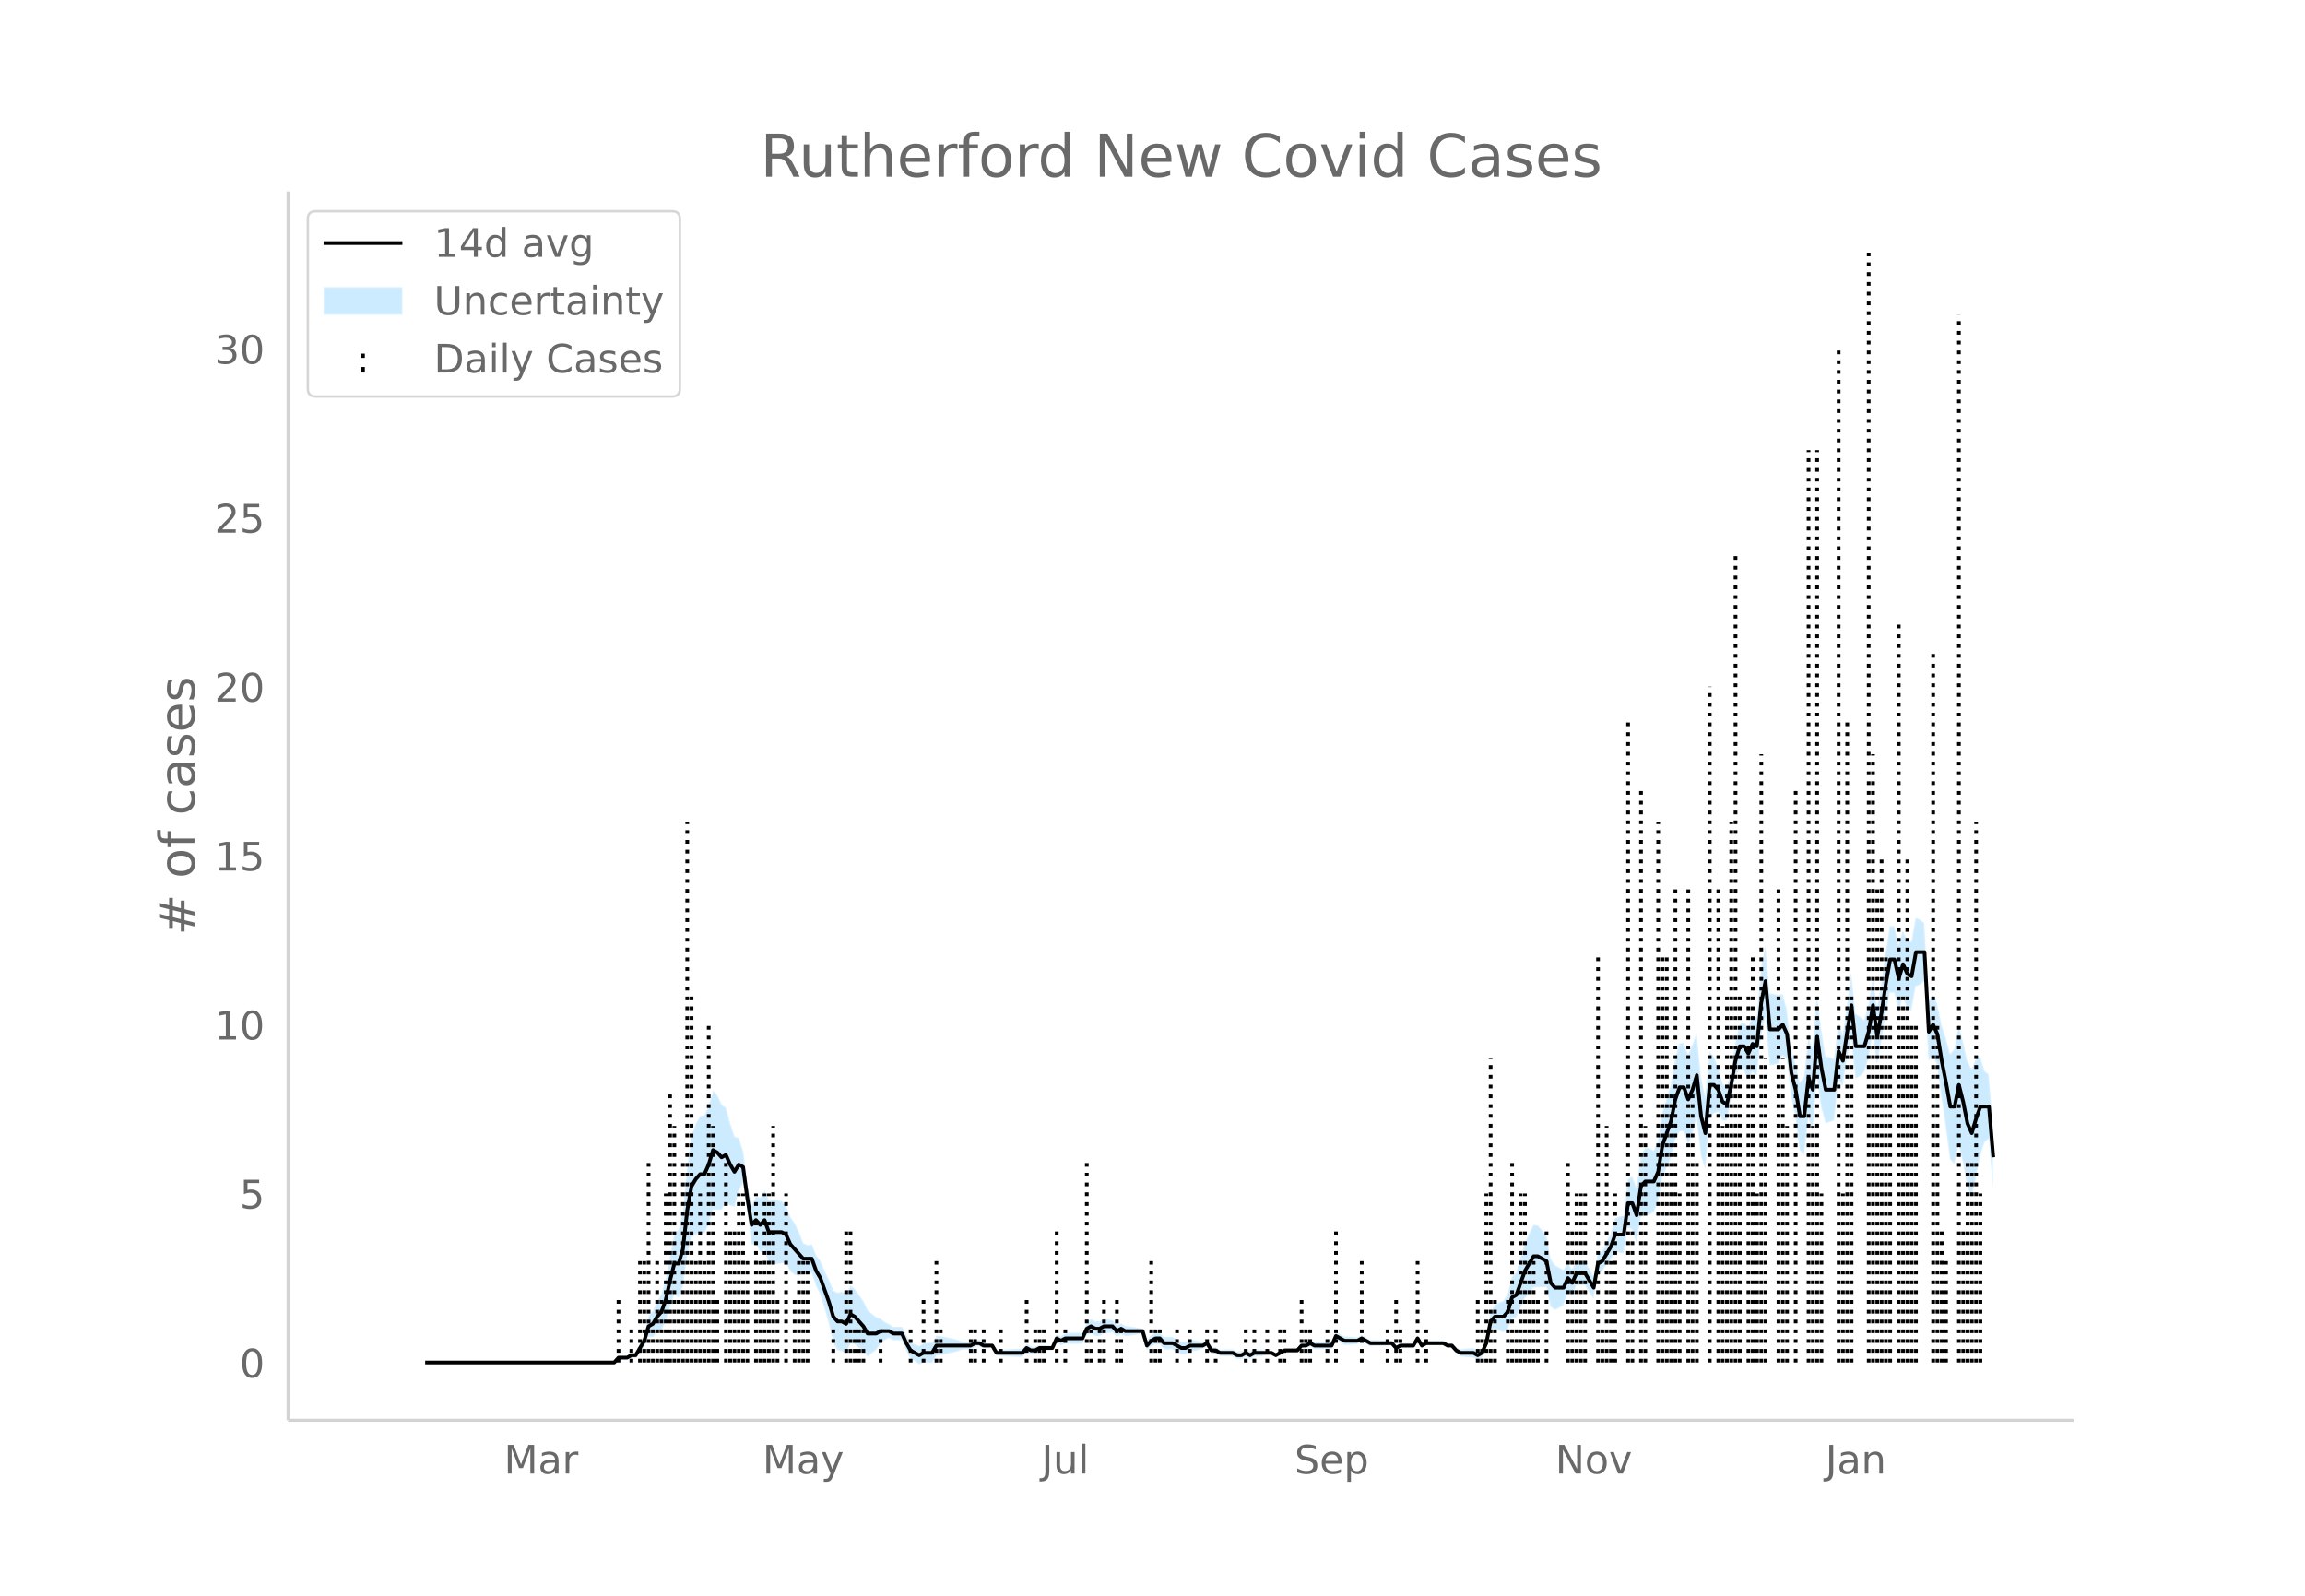 <svg height="864" viewBox="0 0 936 648" width="1248" xmlns="http://www.w3.org/2000/svg" xmlns:xlink="http://www.w3.org/1999/xlink"><defs><style>*{stroke-linecap:butt;stroke-linejoin:round}</style></defs><g id="figure_1"><path d="M0 648h936V0H0z" fill="#fff" id="patch_1"/><g id="axes_1"><path d="M117 576.72h725.4V77.76H117z" fill="none" id="patch_2"/><g id="PolyCollection_1"><defs><path d="M174.397-94.741h75.017l1.745-1.437 1.744.188 1.745.123 1.745-.754 1.744.146 1.745-2.367 1.744-2.072 1.745-4.266 1.745.11 1.744-1.83 1.745-1.01 1.744-3.685 1.745-6.017 1.745-4.815 1.744 1.292 1.745-4.526 1.744-12.925 1.745-6.882 1.744-1.123 1.745-.894 1.745.237 1.744-3.664 1.745-5.928 1.744.087 1.745.068 1.745-3.25 1.744 1.499 1.745.528 1.744-6.483 1.745-3.365 1.745 11.825 1.744 13.37 1.745-.381 1.744 3.42 1.745-1.068 1.744 5.918 1.745.179 1.745-.18 1.744-.403 1.745.069 1.744 3.3 1.745 1.364 1.745.353 1.744-.578 1.745-.814 1.744.275 1.745 5.353 1.745 3.612 1.744 5.607 1.745 6.275 1.744 7.477 1.745 3.057 1.744.419 1.745 1.02 1.745-4.311 1.744.491 1.745 1.45 1.744 1.425 1.745 2.165 1.745-1.456 1.744-1.332 1.745-2.59 1.744-1.347 1.745-.876 1.745.907 1.744.024 1.745-.024 1.744 4.295 1.745 3.126 1.744 1.132 1.745 1.248 1.745-.865 1.744.204 1.745.113 1.744-3.046 1.745-.234 1.745-.303 1.744-.391 1.745-.355 1.744-.463 1.745-.663 1.745-.08 1.744.02 1.745-.98 1.744-.207 1.745.788 1.745-.281 1.744-.543 1.745 3.483 1.744.282 1.745.192 1.744.137 1.745.097 1.745.063 1.744.033 1.745-2 1.744.935 1.745-.17 1.745-1.184 1.744-.09 1.745-.104 1.744-.12 1.745-3.246 1.745 1.204 1.744-.722 1.745.147 1.744.056 1.745-.028 1.744-.115 1.745-3.442 1.745-.64 1.744 1.003h1.745l1.744-1.004 1.745-.173 1.745-.354 1.744 1.884 1.745-1.16 1.744.833 1.745-.183 1.745-.233 1.744-.308 1.745-.463 1.744 7.017 1.745-1.72 1.744-.877 1.745.062 1.745 2.089 1.744.021 1.745-.08 1.744 1.093 1.745 1.012 1.745.022 1.744-1.13 1.745-.242 1.744-.37 1.745-.611 1.745-.99 1.744 3.069 1.745-.07 1.744.931 1.745.113 1.744.046 1.745-.015 1.745 1.11 1.744.125 1.745-.961 1.744.98 1.745-1.083 1.745-.143 1.744-.197 1.745-.623 1.744-.08 1.745.916 1.745-.98 1.744-.872 1.745.082 1.744.066h1.745l1.744-1.688 1.745.21 1.745-.768 1.744 1.052 1.745.037 1.744.005 1.745-.026 1.745-.06 1.744-3.652 1.745 1.035 1.744.956 1.745-.074 1.745-.132 1.744-.208 1.745-.938 1.744.932 1.745.98 1.744-.059 1.745-.067 1.745-.075 1.744-.086 1.745-.1 1.744 2.029 1.745-1.004 1.745.032 1.744.01 1.745-.01 1.744-2.829 1.745 2.797 1.745-1.045h6.978l1.745.989 1.744.003 1.745 2.106 1.744 1.308 1.745.235 1.744.18 1.745.139 1.745.932 1.744-.927 1.745-3.92 1.744-7.28 1.745-.664 1.745.903 1.744.678 1.745-1.247 1.744-4.647 1.745-.127 1.745-3.896 1.744-3.78 1.745-2.067 1.744-2.348 1.745-.214 1.744.087 1.745-.118 1.745 8.05 1.744 1.24 1.745-.873 1.744-1.084 1.745-5.074 1.745 1.496 1.744-4.433 1.745-.12 1.744-.006 1.745 2.867 1.745 2.652 1.744-10.159 1.745-1.11 1.744-2.517 1.745-1.952 1.744-3.668 1.745.697 1.745.31 1.744-10.63 1.745 1.122 1.744 5.255 1.745-10.407 1.745-1.009 1.744.024 1.745-1.106 1.744-4 1.745-10.067 1.745-4.061 1.744-3.986 1.745-7.092 1.744-3.62 1.745.135 1.744 5.045 1.745-3.996 1.745-6.767 1.744 15.468 1.745 5.56 1.744-20.786 1.745-2.01 1.745-.524 1.744 3.457 1.745-.034 1.744-8.284 1.745-8.758 1.745-4.274 1.744 1.203 1.745 3.446 1.744-3.105 1.745 1.57 1.744-15.973 1.745-7.77 1.745 19.616 1.744-.18 1.745-.555 1.744-3.357 1.745 1.555 1.745 15.015 1.744 8.253 1.745 13.734 1.744 2.147 1.745-15.36 1.745 5.449 1.744-21.483 1.745 11.782 1.744 6.462 1.745-.41 1.744-.684 1.745-16.45 1.745 2.528 1.744-11.63 1.745-8.178 1.744 16.778 1.745-1.022 1.745-1.527 1.744-5.726 1.745-10.254 1.744 12.742 1.745-9.333 1.745-11.146 1.744-8.636 1.745-.02 1.744 7.991 1.745-6.004 1.744 4.069 1.745 1.29 1.745-9.896 1.744-.69 1.745-1.388 1.744 32.344 1.745-2.278 1.745 3.79 1.744 13.15 1.745 12.151 1.744 13.092 1.745 2.022 1.745-8.03 1.744 7.324 1.745 9.72 1.744 4.46 1.745-7.893 1.745-8.546 1.744-5.875 1.745-1.426 1.744 19.725v-24.518h0l-1.744-21.44-1.745-1.426-1.744-5.875-1.745 1.255-1.745 3.869-1.744-3.382-1.745-7.922-1.744-6.398-1.745 9.612-1.745 2.022-1.744-6.51-1.745-5.49-1.744-8.415-1.745-4.05-1.745 3.603-1.744-32.344-1.745-1.388-1.744-.69-1.745 9.705-1.745-.67-1.744-3.771-1.745 5.757-1.744-7.69-1.745-.021-1.744 10.966-1.745 12.377-1.745 10.27-1.744-12.742-1.745 11.31-1.744 6.035-1.745-1.527-1.745-1.022-1.744-16.546-1.745 13.385-1.744 11.892-1.745-5.312-1.745 14.914-1.744-.684-1.745-.41-1.744-11.18-1.745-13.702-1.744 21.643-1.745-4.352-1.745 16.004-1.744 2.147-1.745-7.83-1.744-5.468-1.745-16.35-1.745-6.285-1.744.563-1.745-.555-1.744-.18-1.745-19.59-1.745 9.873-1.744 19.311-1.745-.39-1.744 4.737-1.745-2.435-1.744 1.203-1.745 7.488-1.745 10.845-1.744 7.397-1.745-1.994-1.744-6.344-1.745-4.445-1.745-2.01-1.744 18.42-1.745-8.162-1.744-17.857-1.745 4.995-1.745 3.845-1.744-4.756-1.745.135-1.744 6.18-1.745 10.551-1.744 5.816-1.745 5.74-1.745 11.496-1.744 3.84-1.745-1.106-1.744.024-1.745 2.912-1.745 13.116-1.744-4.546-1.745 1.121-1.744 14.855-1.745.31-1.745.697-1.744 6.132-1.745 3.93-1.744 3.362-1.745.851-1.744 9.444-1.745-3.23-1.745-3.013-1.744-.006-1.745-.12-1.744 3.408-1.745-2.425-1.745 2.767-1.744-1.084-1.745-.873-1.744-2.679-1.745-9.593-1.745-2.079-1.744-1.873-1.745-.213-1.744 3.533-1.745 3.814-1.744 6.02-1.745 5.905-1.745 1.834-1.744 7.114-1.745 2.674-1.744.678-1.745.903-1.745 3.256-1.744 10.363-1.745 3.92-1.744 1.034-1.745-1.028-1.745.139-1.744.18-1.745.235-1.744-.653-1.745-1.814-1.744.003-1.745-.972h-6.978l-1.745.916-1.745-3.084-1.744 3.052-1.745-.01-1.744.01-1.745.032-1.745.956-1.744-1.892-1.745-.1-1.744-.085-1.745-.076-1.745-.067-1.744-.059-1.745-.98-1.744-1.027-1.745 1.02-1.744-.206-1.745-.132-1.745-.075-1.744-1.004-1.745-.926-1.744 4.19-1.745-.06-1.745-.026-1.744.005-1.745.037-1.744-.909-1.745 1.193-1.745.21-1.744 2.233h-1.745l-1.744.065-1.745.083-1.744 1.088-1.745.98-1.745-1.045-1.744-.08-1.745-.622-1.744-.197-1.745-.143-1.745.877-1.744-.98-1.745 1-1.744.124-1.745-.85-1.745-.015-1.744.045-1.745.113-1.744-1.03-1.745-.069-1.744-2.81-1.745.969-1.745-.61-1.744-.371-1.745-.243-1.744.831-1.745.022-1.745-.948-1.744-.867-1.745-.08-1.744.021-1.745-1.832-1.745.063-1.744 1.082-1.745 2.2L464-108.33l-1.745-.463-1.744-.308-1.745-.233-1.745-.183-1.744-1.127-1.745.8-1.744-2.036-1.745-.354-1.745-.174-1.744.957h-1.745l-1.744-.957-1.745 1.32-1.745 4.399-1.744-.115-1.745-.028-1.744.056-1.745.147-1.744 1.239-1.745-.757-1.745 4.595-1.744-.12-1.745-.103-1.744-.09-1.745.776-1.745-.17-1.744-1.026-1.745 1.921-1.744.033-1.745.063-1.745.096-1.744.138-1.745.192-1.744.282-1.745-2.398-1.744-.543-1.745-.282-1.745-1.172-1.744-.206-1.745.98-1.744.02-1.745-.08-1.745-.663-1.744-.464-1.745-.354-1.744-.392-1.745-.302-1.745-.234-1.744 2.834-1.745.114-1.744.203-1.745 1.096-1.745-.713-1.744-.827-1.745-2.756-1.744-3.545-1.745-.024-1.744.024-1.745-1.054-1.745-.876-1.744-1.347-1.745-.63-1.744-1.332-1.745-1.456-1.745-3.715-1.744-2.496-1.745-2.47-1.744-1.47-1.745 3.53-1.745-.94-1.744.42-1.745-.864-1.744-4.285-1.745-3.526-1.744-4.194-1.745-2.269-1.745-4.448-1.744.275-1.745-.815-1.744-4.498-1.745-3.567-1.745-2.557-1.744-4.54-1.745-1.892-1.744-.403-1.745-.18-1.745.179-1.744-3.883-1.745 2.851-1.744-.499-1.745 3.54-1.744-8.193-1.745-13.659-1.745-5.326-1.744-.602-1.745-5.352-1.744-6.343-1.745-1.29-1.745-3.852-1.744-1.873-1.745 5.833-1.744 4.178-1.745.237-1.745 3.026-1.744 4.758-1.745 12.72-1.744 18.44-1.745 7.235-1.744 1.292-1.745 8.907-1.745 9.665-1.744 6.115-1.745 2.911-1.744 4.052-1.745 2.07-1.745 7.495-1.744 3.81-1.745 3.512-1.744.147-1.745 1.206-1.745.123-1.744.188-1.745 2.484h-75.017z" id="m1e01b11c62" stroke="#fff" stroke-opacity=".2"/></defs><g clip-path="url(#pfba2fdce41)"><use xlink:href="#m1e01b11c62" y="648" fill="#089fff" fill-opacity=".2" stroke="#fff" stroke-opacity=".2"/></g></g><g id="LineCollection_1" fill="none" stroke="#000" stroke-dasharray="1.5,2.475" stroke-width="1.5"><path clip-path="url(#pfba2fdce41)" d="M149.973 553.259h0M151.717 553.259h0M153.462 553.259h0M155.206 553.259h0M156.951 553.259h0M158.696 553.259h0M160.44 553.259h0M162.185 553.259h0M163.93 553.259h0M165.674 553.259h0M167.419 553.259h0M169.163 553.259h0M170.908 553.259h0M172.652 553.259h0M174.397 553.259h0M176.142 553.259h0M177.886 553.259h0M179.63 553.259h0M181.375 553.259h0M183.12 553.259h0M184.865 553.259h0M186.61 553.259h0M188.354 553.259h0M190.098 553.259h0M191.843 553.259h0M193.587 553.259h0M195.332 553.259h0M197.077 553.259h0M198.821 553.259h0M200.566 553.259h0M202.31 553.259h0M204.055 553.259h0M205.8 553.259h0M207.544 553.259h0M209.289 553.259h0M211.033 553.259h0M212.778 553.259h0M214.523 553.259h0M216.267 553.259h0M218.012 553.259h0M219.756 553.259h0M221.5 553.259h0M223.245 553.259h0M224.99 553.259h0M226.735 553.259h0M228.48 553.259h0M230.224 553.259h0M231.968 553.259h0M233.713 553.259h0M235.458 553.259h0M237.202 553.259h0M238.947 553.259h0M240.691 553.259h0M242.436 553.259h0M244.18 553.259h0M245.925 553.259h0M247.67 553.259h0M249.414 553.259h0M251.159 553.259v-27.444M252.903 553.259h0M254.648 553.259h0M256.393 553.259v-13.722M258.137 553.259h0M259.882 553.259v-41.166M261.626 553.259v-41.166M263.371 553.259v-82.33M265.116 553.259v-13.722M266.86 553.259v-41.166M268.605 553.259v-27.444M270.35 553.259v-68.61M272.094 553.259V443.485M273.839 553.259v-96.053M275.583 553.259v-27.444M277.328 553.259v-82.33M279.072 553.259V333.71M280.817 553.259v-150.94M282.561 553.259v-41.166M284.306 553.259v-68.61M286.05 553.259v-41.166M287.795 553.259V416.04M289.54 553.259v-96.053M291.284 553.259v-27.444M293.029 553.259h0M294.774 553.259v-82.33M296.518 553.259v-54.887M298.263 553.259v-54.887M300.007 553.259v-68.61M301.752 553.259v-68.61M303.497 553.259v-41.166M305.241 553.259h0M306.986 553.259v-68.61M308.73 553.259v-41.166M310.475 553.259v-68.61M312.22 553.259v-68.61M313.964 553.259v-96.053M315.709 553.259v-27.444M317.453 553.259h0M319.198 553.259v-68.61M320.942 553.259h0M322.687 553.259v-27.444M324.432 553.259v-41.166M326.176 553.259v-41.166M327.92 553.259v-41.166M329.665 553.259h0M331.41 553.259h0M333.155 553.259h0M334.9 553.259h0M336.644 553.259h0M338.388 553.259v-13.722M340.133 553.259h0M341.877 553.259h0M343.622 553.259v-54.887M345.367 553.259v-54.887M347.111 553.259v-13.722M348.856 553.259v-13.722M350.6 553.259v-13.722M352.345 553.259h0M354.09 553.259h0M355.834 553.259h0M357.579 553.259v-13.722M359.323 553.259h0M361.068 553.259h0M362.813 553.259h0M364.557 553.259h0M366.302 553.259h0M368.046 553.259h0M369.79 553.259v-13.722M371.535 553.259h0M373.28 553.259h0M375.025 553.259v-27.444M376.77 553.259h0M378.514 553.259h0M380.258 553.259v-41.166M382.003 553.259v-13.722M383.748 553.259h0M385.492 553.259h0M387.237 553.259h0M388.981 553.259h0M390.726 553.259h0M392.47 553.259h0M394.215 553.259v-13.722M395.96 553.259v-13.722M397.704 553.259h0M399.449 553.259v-13.722M401.194 553.259h0M402.938 553.259h0M404.683 553.259h0M406.427 553.259v-13.722M408.172 553.259h0M409.916 553.259h0M411.661 553.259h0M413.406 553.259h0M415.15 553.259h0M416.895 553.259v-27.444M418.64 553.259h0M420.384 553.259v-13.722M422.129 553.259v-13.722M423.873 553.259v-13.722M425.618 553.259h0M427.362 553.259h0M429.107 553.259v-54.887M430.852 553.259h0M432.596 553.259v-13.722M434.34 553.259h0M436.085 553.259h0M437.83 553.259h0M439.574 553.259h0M441.319 553.259v-82.33M443.064 553.259v-13.722M444.808 553.259h0M446.553 553.259v-13.722M448.297 553.259v-27.444M450.042 553.259h0M451.787 553.259h0M453.531 553.259v-27.444M455.276 553.259v-13.722M457.02 553.259h0M458.765 553.259h0M460.51 553.259h0M462.254 553.259h0M463.999 553.259h0M465.743 553.259h0M467.488 553.259v-41.166M469.232 553.259v-13.722M470.977 553.259v-13.722M472.722 553.259h0M474.466 553.259h0M476.21 553.259h0M477.955 553.259v-13.722M479.7 553.259h0M481.445 553.259h0M483.19 553.259v-13.722M484.934 553.259h0M486.678 553.259h0M488.423 553.259h0M490.168 553.259v-13.722M491.912 553.259h0M493.657 553.259v-13.722M495.401 553.259h0M497.146 553.259h0M498.89 553.259h0M500.635 553.259h0M502.38 553.259h0M504.124 553.259h0M505.869 553.259v-13.722M507.613 553.259h0M509.358 553.259v-13.722M511.103 553.259h0M512.847 553.259h0M514.592 553.259v-13.722M516.336 553.259h0M518.081 553.259h0M519.826 553.259v-13.722M521.57 553.259v-13.722M523.315 553.259h0M525.06 553.259h0M526.804 553.259h0M528.548 553.259v-27.444M530.293 553.259v-13.722M532.038 553.259v-13.722M533.782 553.259h0M535.527 553.259h0M537.271 553.259h0M539.016 553.259v-13.722M540.76 553.259h0M542.505 553.259v-54.887M544.25 553.259h0M545.994 553.259h0M547.739 553.259h0M549.484 553.259h0M551.228 553.259h0M552.973 553.259v-41.166M554.717 553.259h0M556.462 553.259h0M558.206 553.259h0M559.951 553.259h0M561.696 553.259h0M563.44 553.259v-13.722M565.185 553.259h0M566.93 553.259v-27.444M568.674 553.259v-13.722M570.419 553.259h0M572.163 553.259h0M573.908 553.259h0M575.652 553.259v-41.166M577.397 553.259h0M579.142 553.259v-13.722M580.886 553.259h0M582.63 553.259h0M584.375 553.259h0M586.12 553.259h0M587.865 553.259h0M589.61 553.259h0M591.354 553.259h0M593.098 553.259h0M594.843 553.259h0M596.587 553.259h0M598.332 553.259h0M600.077 553.259v-27.444M601.821 553.259v-13.722M603.566 553.259v-68.61M605.31 553.259V429.763M607.055 553.259v-27.444M608.8 553.259h0M610.544 553.259h0M612.289 553.259v-27.444M614.033 553.259v-82.33M615.778 553.259v-13.722M617.523 553.259v-68.61M619.267 553.259v-68.61M621.012 553.259v-41.166M622.756 553.259v-41.166M624.5 553.259v-27.444M626.245 553.259h0M627.99 553.259v-54.887M629.735 553.259h0M631.48 553.259h0M633.224 553.259h0M634.968 553.259h0M636.713 553.259v-82.33M638.458 553.259v-54.887M640.202 553.259v-68.61M641.947 553.259v-68.61M643.691 553.259v-68.61M645.436 553.259h0M647.18 553.259h0M648.925 553.259V388.597M650.67 553.259v-13.722M652.414 553.259v-96.053M654.159 553.259v-41.166M655.903 553.259v-68.61M657.648 553.259h0M659.393 553.259h0M661.137 553.259V292.545M662.882 553.259v-54.887M664.626 553.259h0M666.371 553.259v-233.27M668.116 553.259v-96.053M669.86 553.259h0M671.605 553.259h0M673.35 553.259V333.71M675.094 553.259V388.597M676.839 553.259V388.597M678.583 553.259V443.485M680.328 553.259V361.154M682.072 553.259v-68.61M683.817 553.259h0M685.561 553.259V361.154M687.306 553.259V443.485M689.05 553.259v-82.33M690.795 553.259h0M692.54 553.259h0M694.284 553.259V278.823M696.029 553.259h0M697.774 553.259V361.154M699.518 553.259v-96.053M701.263 553.259v-150.94M703.007 553.259V333.71M704.752 553.259V223.936M706.497 553.259v-150.94M708.241 553.259h0M709.986 553.259v-150.94M711.73 553.259V388.597M713.475 553.259v-68.61M715.22 553.259V306.267M716.964 553.259V429.763M718.709 553.259h0M720.453 553.259h0M722.198 553.259V361.154M723.942 553.259V429.763M725.687 553.259v-96.053M727.432 553.259h0M729.176 553.259v-233.27M730.92 553.259h0M732.665 553.259h0M734.41 553.259V182.77M736.155 553.259v-96.053M737.9 553.259V182.77M739.644 553.259v-68.61M741.388 553.259h0M743.133 553.259h0M744.877 553.259h0M746.622 553.259V141.605M748.367 553.259v-68.61M750.111 553.259V292.545M751.856 553.259v-150.94M753.6 553.259h0M755.345 553.259h0M757.09 553.259h0M758.834 553.259V100.44M760.579 553.259V306.267M762.323 553.259V361.154M764.068 553.259V347.432M765.813 553.259V388.597M767.557 553.259V416.04M769.302 553.259h0M771.046 553.259v-301.88M772.79 553.259v-150.94M774.535 553.259V347.432M776.28 553.259V416.04M778.025 553.259V416.04M779.77 553.259h0M781.514 553.259h0M783.258 553.259h0M785.003 553.259V265.1M786.748 553.259V416.04M788.492 553.259v-54.887M790.237 553.259v-41.166M791.981 553.259h0M793.726 553.259h0M795.47 553.259V127.884M797.215 553.259v-54.887M798.96 553.259v-82.33M800.704 553.259v-82.33M802.449 553.259V333.71M804.194 553.259v-68.61M805.938 553.259h0M807.683 553.259h0M809.427 553.259h0"/></g><path clip-path="url(#pfba2fdce41)" d="M172.652 553.259h76.762l1.745-1.96h3.49l1.744-.98h1.744l3.49-5.881 1.744-5.881 1.745-.98 1.744-2.94 1.745-1.96 1.744-4.902 1.745-7.84 1.745-6.861h1.744l1.745-5.881 1.744-15.682 1.745-9.801 1.744-2.94 1.745-1.961h1.745l1.744-3.92 1.745-5.881 1.744.98 1.745 1.96 1.745-.98 1.744 3.92 1.745 2.94 1.744-2.94 1.745.98 1.745 12.742 1.744 10.782 1.745-1.96 1.744 1.96 1.745-1.96 1.744 4.9h5.234l1.745.98 1.744 3.92 5.234 5.881h3.49l1.744 4.901 1.745 2.94 3.489 9.802 1.744 5.88 1.745 1.96h1.744l1.745.98 1.745-3.92 1.744.98 3.49 3.92 1.744 2.941h3.49l1.744-.98h3.489l1.745.98h3.489l1.744 3.92 1.745 2.941 3.49 1.96 1.744-.98h3.489l1.744-2.94h13.957l1.745-.98h1.744l1.745.98h3.49l1.744 2.94h10.467l1.745-1.96 1.744.98h1.745l1.745-.98h5.233l1.745-3.92 1.745.98 1.744-.98h6.978l1.745-3.921 1.745-.98 1.744.98h1.745l1.744-.98h3.49l1.744 1.96 1.745-.98 1.744.98H464l1.744 5.88 1.745-1.96 1.744-.98h1.745l1.745 1.96h3.489l3.489 1.961h1.745l1.744-.98h5.234l1.745-.98 1.744 2.94h1.745l1.744.98h5.234l1.745.98h1.744l1.745-.98 1.744.98 1.745-.98h6.978l1.745.98 3.49-1.96h5.233l1.744-1.96h1.745l1.745-.98 1.744.98h6.979l1.744-3.92 3.49 1.96h5.233l1.745-.98 3.489 1.96h8.723l1.744 1.96 1.745-.98h5.234l1.744-2.94 1.745 2.94 1.745-.98h6.978l1.745.98h1.744l1.745 1.96 1.744.98h5.234l1.745.98 1.744-.98 1.745-3.92 1.744-8.821 1.745-1.96h3.49l1.744-1.96 1.744-5.882 1.745-.98 3.49-9.801 3.488-5.88h1.745l3.489 1.96 1.745 8.82 1.744 1.96h3.49l1.744-3.92 1.745 1.96 1.744-3.92h3.49l3.489 5.88 1.744-9.8 1.745-.98 3.489-5.881 1.744-4.901h3.49l1.744-12.742h1.745l1.744 4.901 1.745-11.761 1.745-1.96h3.489l1.744-3.921 1.745-10.782 3.49-9.8 1.744-8.822 1.744-4.9h1.745l1.744 4.9 1.745-3.92 1.745-5.881 1.744 16.662 1.745 6.86 1.744-19.602h1.745l1.745 1.96 1.744 4.901 1.745.98 1.744-7.84 1.745-9.802 1.745-5.88h1.744l1.745 2.94 1.744-3.921 1.745.98 1.744-17.642 1.745-8.821L718.71 418h3.489l1.744-1.96 1.745 3.92 1.745 15.683 1.744 6.86 1.745 10.782h1.744l1.745-15.682 1.745 4.9 1.744-21.562 1.745 12.741 1.744 8.821h3.49l1.744-15.682 1.745 3.92 1.744-11.76 1.745-10.782 1.744 16.662h3.49l1.744-5.88 1.745-10.782 1.744 12.742 1.745-9.802 1.745-11.761 1.744-9.801h1.745l1.744 7.84 1.745-5.88 1.744 3.92 1.745.98 1.745-9.8h3.489l1.744 32.343 1.745-2.94 1.745 3.92 1.744 10.782 1.745 8.821 1.744 9.801h1.745l1.745-8.82 1.744 6.86 1.745 8.821 1.744 3.92 1.745-5.88 1.745-4.9h3.489l1.744 20.582h0" fill="none" stroke="#000" stroke-linecap="round" stroke-width="1.5" id="line2d_1"/><path d="M117 576.72V77.76" fill="none" stroke="#d3d3d3" stroke-linecap="square" stroke-width="1.25" id="patch_3"/><path d="M117 576.72h725.4" fill="none" stroke="#d3d3d3" stroke-linecap="square" stroke-width="1.25" id="patch_4"/><g id="matplotlib.axis_1"><g id="xtick_1"><g transform="matrix(.16 0 0 -.16 204.663 598.378)" fill="#696969" id="text_1"><defs><path d="M9.813 72.906h14.703l18.593-49.61 18.703 49.61h14.704V0H66.89v64.016l-18.797-50h-9.907l-18.796 50V0H9.813z" id="DejaVuSans-77"/><path d="M34.281 27.484q-10.89 0-15.093-2.484-4.204-2.484-4.204-8.5 0-4.781 3.157-7.594 3.156-2.797 8.562-2.797 7.485 0 12 5.297 4.516 5.297 4.516 14.078v2zm17.922 3.72V0H43.22v8.297Q40.14 3.328 35.547.953q-4.594-2.375-11.234-2.375-8.391 0-13.36 4.719Q6 8.016 6 15.922q0 9.219 6.172 13.906 6.187 4.688 18.437 4.688h12.61v.89q0 6.203-4.078 9.594-4.078 3.39-11.453 3.39-4.688 0-9.141-1.124-4.438-1.125-8.531-3.375v8.312q4.921 1.906 9.562 2.844 4.64.953 9.031.953 11.875 0 17.735-6.156 5.86-6.14 5.86-18.64z" id="DejaVuSans-97"/><path d="M41.11 46.297q-1.516.875-3.297 1.281Q36.03 48 33.89 48q-7.625 0-11.703-4.953-4.079-4.953-4.079-14.234V0H9.08v54.688h9.03v-8.5q2.844 4.984 7.375 7.39Q30.031 56 36.531 56q.922 0 2.047-.125 1.125-.11 2.484-.36z" id="DejaVuSans-114"/></defs><use xlink:href="#DejaVuSans-77"/><use x="86.279" xlink:href="#DejaVuSans-97"/><use x="147.559" xlink:href="#DejaVuSans-114"/></g></g><g id="xtick_2"><g transform="matrix(.16 0 0 -.16 309.636 598.378)" fill="#696969" id="text_2"><defs><path d="M32.172-5.078q-3.797-9.766-7.422-12.735-3.61-2.984-9.656-2.984H7.906v7.516h5.282q3.703 0 5.75 1.765Q21-9.766 23.483-3.219l1.61 4.094-22.11 53.813H12.5l17.094-42.766 17.093 42.766h9.516z" id="DejaVuSans-121"/></defs><use xlink:href="#DejaVuSans-77"/><use x="86.279" xlink:href="#DejaVuSans-97"/><use x="147.559" xlink:href="#DejaVuSans-121"/></g></g><g id="xtick_3"><g transform="matrix(.16 0 0 -.16 422.944 598.378)" fill="#696969" id="text_3"><defs><path d="M9.813 72.906h9.859V5.078q0-13.187-5-19.14-5-5.954-16.094-5.954h-3.75v8.297h3.078q6.531 0 9.219 3.672Q9.813-4.39 9.813 5.078z" id="DejaVuSans-74"/><path d="M8.5 21.578v33.11h8.984V21.922q0-7.766 3.016-11.656 3.031-3.875 9.094-3.875 7.265 0 11.484 4.64 4.234 4.64 4.234 12.656v31h8.985V0h-8.984v8.406Q42.047 3.422 37.718 1q-4.313-2.422-10.032-2.422-9.421 0-14.312 5.86Q8.5 10.296 8.5 21.578zM31.11 56z" id="DejaVuSans-117"/><path d="M9.422 75.984h8.984V0H9.422z" id="DejaVuSans-108"/></defs><use xlink:href="#DejaVuSans-74"/><use x="29.492" xlink:href="#DejaVuSans-117"/><use x="92.871" xlink:href="#DejaVuSans-108"/></g></g><g id="xtick_4"><g transform="matrix(.16 0 0 -.16 525.68 598.378)" fill="#696969" id="text_4"><defs><path d="M53.516 70.516V60.89q-5.61 2.687-10.594 4-4.984 1.328-9.625 1.328-8.047 0-12.422-3.125t-4.375-8.89q0-4.845 2.906-7.313 2.907-2.453 11.016-3.97l5.953-1.218q11.031-2.11 16.281-7.406 5.25-5.297 5.25-14.172 0-10.61-7.11-16.078-7.093-5.469-20.812-5.469-5.172 0-11.015 1.172Q13.14.922 6.89 3.219v10.156q6-3.36 11.765-5.078 5.766-1.703 11.328-1.703 8.438 0 13.032 3.312 4.593 3.328 4.593 9.485 0 5.359-3.297 8.39-3.296 3.032-10.812 4.547L27.484 33.5q-11.03 2.188-15.968 6.875-4.922 4.688-4.922 13.047 0 9.672 6.812 15.234 6.813 5.563 18.766 5.563 5.14 0 10.453-.938 5.328-.922 10.89-2.765z" id="DejaVuSans-83"/><path d="M56.203 29.594v-4.39H14.891q.593-9.282 5.593-14.142 5-4.859 13.938-4.859 5.172 0 10.031 1.266 4.86 1.265 9.656 3.812v-8.5Q49.266.734 44.187-.344 39.11-1.422 33.892-1.422q-13.094 0-20.735 7.61-7.64 7.625-7.64 20.625 0 13.421 7.25 21.296Q20.016 56 32.328 56q11.031 0 17.453-7.11 6.422-7.093 6.422-19.296zm-8.984 2.64q-.094 7.36-4.125 11.75-4.032 4.407-10.672 4.407-7.516 0-12.031-4.25-4.516-4.25-5.203-11.97z" id="DejaVuSans-101"/><path d="M18.11 8.203v-29H9.077v75.484h9.031v-8.296q2.844 4.875 7.157 7.234Q29.594 56 35.594 56q9.968 0 16.187-7.906 6.235-7.907 6.235-20.797T51.78 6.484q-6.218-7.906-16.187-7.906-6 0-10.328 2.375-4.313 2.375-7.157 7.25zm30.578 19.094q0 9.906-4.079 15.547-4.078 5.64-11.203 5.64-7.14 0-11.218-5.64-4.079-5.64-4.079-15.547 0-9.906 4.078-15.547 4.079-5.64 11.22-5.64 7.124 0 11.202 5.64t4.078 15.547z" id="DejaVuSans-112"/></defs><use xlink:href="#DejaVuSans-83"/><use x="63.477" xlink:href="#DejaVuSans-101"/><use x="125" xlink:href="#DejaVuSans-112"/></g></g><g id="xtick_5"><g transform="matrix(.16 0 0 -.16 631.566 598.378)" fill="#696969" id="text_5"><defs><path d="M9.813 72.906h13.28l32.329-60.984v60.984h9.562V0h-13.28L19.39 60.984V0H9.813z" id="DejaVuSans-78"/><path d="M30.61 48.39q-7.22 0-11.422-5.64-4.204-5.64-4.204-15.453 0-9.813 4.172-15.453 4.188-5.64 11.453-5.64 7.188 0 11.375 5.655 4.203 5.672 4.203 15.438 0 9.719-4.203 15.406-4.187 5.688-11.375 5.688zm0 7.61q11.718 0 18.406-7.625 6.703-7.61 6.703-21.078 0-13.422-6.703-21.078-6.688-7.64-18.407-7.64-11.765 0-18.437 7.64-6.656 7.656-6.656 21.078 0 13.469 6.656 21.078Q18.844 56 30.609 56z" id="DejaVuSans-111"/><path d="M2.984 54.688H12.5L29.594 8.797l17.093 45.89h9.516L35.687 0H23.485z" id="DejaVuSans-118"/></defs><use xlink:href="#DejaVuSans-78"/><use x="74.805" xlink:href="#DejaVuSans-111"/><use x="135.986" xlink:href="#DejaVuSans-118"/></g></g><g id="xtick_6"><g transform="matrix(.16 0 0 -.16 741.268 598.378)" fill="#696969" id="text_6"><defs><path d="M54.89 33.016V0h-8.984v32.719q0 7.765-3.031 11.61-3.031 3.858-9.078 3.858-7.281 0-11.484-4.64-4.204-4.625-4.204-12.64V0H9.08v54.688h9.03v-8.5q3.235 4.937 7.594 7.374Q30.078 56 35.797 56q9.422 0 14.25-5.828 4.844-5.828 4.844-17.156z" id="DejaVuSans-110"/></defs><use xlink:href="#DejaVuSans-74"/><use x="29.492" xlink:href="#DejaVuSans-97"/><use x="90.771" xlink:href="#DejaVuSans-110"/></g></g></g><g id="matplotlib.axis_2"><g id="ytick_1"><g transform="matrix(.16 0 0 -.16 97.32 559.338)" fill="#696969" id="text_7"><defs><path d="M31.781 66.406q-7.61 0-11.453-7.5Q16.5 51.422 16.5 36.375q0-14.984 3.828-22.484 3.844-7.5 11.453-7.5 7.672 0 11.5 7.5 3.844 7.5 3.844 22.484 0 15.047-3.844 22.531-3.828 7.5-11.5 7.5zm0 7.813q12.266 0 18.735-9.703 6.468-9.688 6.468-28.141 0-18.406-6.468-28.11-6.47-9.687-18.735-9.687-12.25 0-18.718 9.688-6.47 9.703-6.47 28.109 0 18.453 6.47 28.14Q19.53 74.22 31.78 74.22z" id="DejaVuSans-48"/></defs><use xlink:href="#DejaVuSans-48"/></g></g><g id="ytick_2"><g transform="matrix(.16 0 0 -.16 97.32 490.729)" fill="#696969" id="text_8"><defs><path d="M10.797 72.906h38.719v-8.312H19.828v-17.86q2.14.735 4.281 1.094 2.157.36 4.313.36 12.203 0 19.328-6.688 7.14-6.688 7.14-18.11 0-11.765-7.328-18.296-7.328-6.516-20.656-6.516-4.593 0-9.36.781-4.75.782-9.827 2.344v9.922q4.39-2.39 9.078-3.563 4.687-1.171 9.906-1.171 8.453 0 13.375 4.437 4.938 4.438 4.938 12.063 0 7.609-4.938 12.047-4.922 4.453-13.375 4.453-3.953 0-7.89-.875-3.922-.875-8.016-2.735z" id="DejaVuSans-53"/></defs><use xlink:href="#DejaVuSans-53"/></g></g><g id="ytick_3"><g transform="matrix(.16 0 0 -.16 87.14 422.12)" fill="#696969" id="text_9"><defs><path d="M12.406 8.297h16.11v55.625l-17.532-3.516v8.985l17.438 3.515h9.86V8.296H54.39V0H12.406z" id="DejaVuSans-49"/></defs><use xlink:href="#DejaVuSans-49"/><use x="63.623" xlink:href="#DejaVuSans-48"/></g></g><g id="ytick_4"><g transform="matrix(.16 0 0 -.16 87.14 353.51)" fill="#696969" id="text_10"><use xlink:href="#DejaVuSans-49"/><use x="63.623" xlink:href="#DejaVuSans-53"/></g></g><g id="ytick_5"><g transform="matrix(.16 0 0 -.16 87.14 284.902)" fill="#696969" id="text_11"><defs><path d="M19.188 8.297h34.421V0H7.33v8.297q5.609 5.812 15.296 15.594 9.703 9.797 12.188 12.64 4.734 5.313 6.609 9 1.89 3.688 1.89 7.25 0 5.813-4.078 9.469-4.078 3.672-10.625 3.672-4.64 0-9.797-1.61-5.14-1.609-11-4.89v9.969Q13.767 71.78 18.938 73q5.188 1.219 9.485 1.219 11.328 0 18.062-5.672 6.735-5.656 6.735-15.125 0-4.5-1.688-8.531-1.672-4.016-6.125-9.485-1.218-1.422-7.765-8.187-6.532-6.766-18.453-18.922z" id="DejaVuSans-50"/></defs><use xlink:href="#DejaVuSans-50"/><use x="63.623" xlink:href="#DejaVuSans-48"/></g></g><g id="ytick_6"><g transform="matrix(.16 0 0 -.16 87.14 216.293)" fill="#696969" id="text_12"><use xlink:href="#DejaVuSans-50"/><use x="63.623" xlink:href="#DejaVuSans-53"/></g></g><g id="ytick_7"><g transform="matrix(.16 0 0 -.16 87.14 147.684)" fill="#696969" id="text_13"><defs><path d="M40.578 39.313Q47.656 37.797 51.625 33q3.984-4.781 3.984-11.813 0-10.78-7.422-16.703-7.421-5.906-21.093-5.906-4.578 0-9.438.906-4.86.907-10.031 2.72v9.515q4.094-2.39 8.969-3.61 4.89-1.218 10.218-1.218 9.266 0 14.125 3.656 4.86 3.656 4.86 10.64 0 6.454-4.516 10.079-4.515 3.64-12.562 3.64h-8.5v8.11h8.89q7.266 0 11.125 2.906 3.86 2.906 3.86 8.375 0 5.61-3.985 8.61-3.968 3.015-11.39 3.015-4.063 0-8.703-.89-4.641-.876-10.203-2.72v8.782q5.624 1.562 10.53 2.344 4.907.78 9.25.78 11.235 0 17.766-5.109 6.547-5.093 6.547-13.78 0-6.063-3.468-10.235-3.47-4.172-9.86-5.782z" id="DejaVuSans-51"/></defs><use xlink:href="#DejaVuSans-51"/><use x="63.623" xlink:href="#DejaVuSans-48"/></g></g><g transform="matrix(0 -.2 -.2 0 78.98 379.813)" fill="#696969" id="text_14"><defs><path d="M51.125 44H36.922l-4.11-16.313h14.313zm-7.328 27.781l-5.078-20.265h14.265L58.11 71.78h7.813L60.89 51.516h15.234V44h-17.14l-4-16.313h15.53V20.22H53.079L48 0h-7.813l5.032 20.219H30.906L25.875 0h-7.86l5.079 20.219H7.719v7.468h17.187L29 44H13.281v7.516h17.625l4.985 20.265z" id="DejaVuSans-35"/><path d="M37.11 75.984V68.5h-8.594q-4.828 0-6.72-1.953-1.874-1.953-1.874-7.031v-4.828h14.797v-6.985H19.922V0H10.89v47.703H2.297v6.984h8.594V58.5q0 9.125 4.25 13.297 4.25 4.187 13.468 4.187z" id="DejaVuSans-102"/><path d="M48.781 52.594v-8.407q-3.812 2.11-7.64 3.157-3.828 1.047-7.735 1.047-8.75 0-13.593-5.547-4.829-5.532-4.829-15.547 0-10.016 4.829-15.563 4.843-5.53 13.593-5.53 3.907 0 7.735 1.046 3.828 1.047 7.64 3.156V2.094Q45.016.344 40.984-.531q-4.015-.89-8.562-.89-12.36 0-19.64 7.765-7.266 7.765-7.266 20.953 0 13.375 7.343 21.031Q20.22 56 33.016 56q4.14 0 8.093-.86 3.953-.843 7.672-2.546z" id="DejaVuSans-99"/><path d="M44.281 53.078v-8.5q-3.797 1.953-7.906 2.922-4.094.984-8.5.984-6.688 0-10.031-2.047-3.344-2.046-3.344-6.156 0-3.125 2.39-4.906 2.391-1.781 9.626-3.39l3.078-.688q9.562-2.047 13.593-5.781 4.032-3.735 4.032-10.422 0-7.625-6.032-12.078-6.03-4.438-16.578-4.438-4.39 0-9.156.86Q10.688.296 5.422 2v9.281q4.984-2.594 9.812-3.89 4.829-1.282 9.579-1.282 6.343 0 9.75 2.172 3.421 2.172 3.421 6.125 0 3.656-2.468 5.61-2.453 1.953-10.813 3.765l-3.125.735q-8.344 1.75-12.062 5.39-3.704 3.64-3.704 9.985 0 7.718 5.47 11.906Q16.75 56 26.811 56q4.97 0 9.36-.734 4.406-.72 8.11-2.188z" id="DejaVuSans-115"/></defs><use xlink:href="#DejaVuSans-35"/><use x="83.789" xlink:href="#DejaVuSans-32"/><use x="115.576" xlink:href="#DejaVuSans-111"/><use x="176.758" xlink:href="#DejaVuSans-102"/><use x="211.963" xlink:href="#DejaVuSans-32"/><use x="243.75" xlink:href="#DejaVuSans-99"/><use x="298.73" xlink:href="#DejaVuSans-97"/><use x="360.01" xlink:href="#DejaVuSans-115"/><use x="412.109" xlink:href="#DejaVuSans-101"/><use x="473.633" xlink:href="#DejaVuSans-115"/></g></g><g transform="matrix(.24 0 0 -.24 308.75 71.76)" fill="#696969" id="text_15"><defs><path d="M44.39 34.188q3.172-1.079 6.172-4.594 3-3.516 6.032-9.672L66.609 0H56l-9.313 18.703q-3.624 7.328-7.015 9.719-3.39 2.39-9.25 2.39h-10.75V0h-9.86v72.906h22.266q12.5 0 18.656-5.234 6.157-5.219 6.157-15.766 0-6.89-3.203-11.437-3.204-4.532-9.297-6.282zM19.673 64.797V38.922h12.406q7.125 0 10.766 3.297 3.64 3.297 3.64 9.687 0 6.39-3.64 9.64-3.64 3.25-10.766 3.25z" id="DejaVuSans-82"/><path d="M18.313 70.219V54.688h18.5v-6.985h-18.5V18.016q0-6.688 1.828-8.594 1.828-1.906 7.453-1.906h9.218V0h-9.218q-10.407 0-14.36 3.875-3.953 3.89-3.953 14.14v29.688H2.687v6.984h6.594V70.22z" id="DejaVuSans-116"/><path d="M54.89 33.016V0h-8.984v32.719q0 7.765-3.031 11.61-3.031 3.858-9.078 3.858-7.281 0-11.484-4.64-4.204-4.625-4.204-12.64V0H9.08v75.984h9.03V46.188q3.235 4.937 7.594 7.374Q30.078 56 35.797 56q9.422 0 14.25-5.828 4.844-5.828 4.844-17.156z" id="DejaVuSans-104"/><path d="M45.406 46.39v29.594h8.985V0h-8.985v8.203Q42.578 3.328 38.25.953q-4.313-2.375-10.375-2.375-9.906 0-16.14 7.906-6.22 7.922-6.22 20.813 0 12.89 6.22 20.797Q17.968 56 27.874 56q6.063 0 10.375-2.375 4.328-2.36 7.156-7.234zm-30.61-19.093q0-9.906 4.079-15.547 4.078-5.64 11.203-5.64 7.125 0 11.219 5.64 4.11 5.64 4.11 15.547 0 9.906-4.11 15.547-4.094 5.64-11.219 5.64-7.125 0-11.203-5.64-4.078-5.64-4.078-15.547z" id="DejaVuSans-100"/><path d="M4.203 54.688h8.985l11.234-42.672 11.172 42.672h10.593l11.235-42.672 11.187 42.672h8.985L63.28 0H52.688L40.922 44.828 29.109 0H18.5z" id="DejaVuSans-119"/><path d="M64.406 67.281v-10.39q-4.984 4.64-10.625 6.922-5.64 2.296-11.984 2.296-12.5 0-19.14-7.64-6.641-7.64-6.641-22.094 0-14.406 6.64-22.047 6.64-7.64 19.14-7.64 6.345 0 11.985 2.296 5.64 2.297 10.625 6.938V5.609Q59.234 2.094 53.437.33q-5.78-1.75-12.218-1.75-16.563 0-26.094 10.124-9.516 10.14-9.516 27.672 0 17.578 9.516 27.703 9.531 10.14 26.094 10.14 6.531 0 12.312-1.734 5.797-1.734 10.875-5.203z" id="DejaVuSans-67"/><path d="M9.422 54.688h8.984V0H9.422zm0 21.296h8.984v-11.39H9.422z" id="DejaVuSans-105"/></defs><use xlink:href="#DejaVuSans-82"/><use x="64.982" xlink:href="#DejaVuSans-117"/><use x="128.361" xlink:href="#DejaVuSans-116"/><use x="167.57" xlink:href="#DejaVuSans-104"/><use x="230.949" xlink:href="#DejaVuSans-101"/><use x="292.473" xlink:href="#DejaVuSans-114"/><use x="333.586" xlink:href="#DejaVuSans-102"/><use x="368.791" xlink:href="#DejaVuSans-111"/><use x="429.973" xlink:href="#DejaVuSans-114"/><use x="469.336" xlink:href="#DejaVuSans-100"/><use x="532.813" xlink:href="#DejaVuSans-32"/><use x="564.6" xlink:href="#DejaVuSans-78"/><use x="639.404" xlink:href="#DejaVuSans-101"/><use x="700.928" xlink:href="#DejaVuSans-119"/><use x="782.715" xlink:href="#DejaVuSans-32"/><use x="814.502" xlink:href="#DejaVuSans-67"/><use x="884.326" xlink:href="#DejaVuSans-111"/><use x="945.508" xlink:href="#DejaVuSans-118"/><use x="1004.688" xlink:href="#DejaVuSans-105"/><use x="1032.471" xlink:href="#DejaVuSans-100"/><use x="1095.947" xlink:href="#DejaVuSans-32"/><use x="1127.734" xlink:href="#DejaVuSans-67"/><use x="1197.559" xlink:href="#DejaVuSans-97"/><use x="1258.838" xlink:href="#DejaVuSans-115"/><use x="1310.938" xlink:href="#DejaVuSans-101"/><use x="1372.461" xlink:href="#DejaVuSans-115"/></g><g id="legend_1"><path d="M128.2 161.015h144.675q3.2 0 3.2-3.2V88.96q0-3.2-3.2-3.2H128.2q-3.2 0-3.2 3.2v68.855q0 3.2 3.2 3.2z" fill="none" opacity=".8" stroke="#ccc" id="patch_5"/><path d="M131.4 98.718h32" fill="none" stroke="#000" stroke-linecap="round" stroke-width="1.5" id="line2d_4"/><g transform="matrix(.16 0 0 -.16 176.2 104.317)" fill="#696969" id="text_16"><defs><path d="M37.797 64.313L12.89 25.39h24.906zm-2.594 8.593H47.61V25.391h10.407v-8.203H47.609V0h-9.812v17.188H4.89v9.515z" id="DejaVuSans-52"/><path d="M45.406 27.984q0 9.766-4.031 15.125-4.016 5.375-11.297 5.375-7.219 0-11.25-5.375-4.031-5.359-4.031-15.125 0-9.718 4.031-15.093t11.25-5.375q7.281 0 11.297 5.375 4.031 5.375 4.031 15.093zm8.985-21.203q0-13.953-6.203-20.765Q42-20.797 29.203-20.797q-4.734 0-8.937.703-4.203.703-8.157 2.172v8.735q3.954-2.141 7.813-3.157 3.86-1.031 7.86-1.031 8.843 0 13.234 4.61 4.39 4.609 4.39 13.937v4.453q-2.781-4.844-7.125-7.234Q33.938 0 27.875 0 17.828 0 11.672 7.656q-6.156 7.672-6.156 20.328 0 12.688 6.156 20.344Q17.828 56 27.875 56q6.063 0 10.406-2.39 4.344-2.391 7.125-7.22v8.297h8.985z" id="DejaVuSans-103"/></defs><use xlink:href="#DejaVuSans-49"/><use x="63.623" xlink:href="#DejaVuSans-52"/><use x="127.246" xlink:href="#DejaVuSans-100"/><use x="190.723" xlink:href="#DejaVuSans-32"/><use x="222.51" xlink:href="#DejaVuSans-97"/><use x="283.789" xlink:href="#DejaVuSans-118"/><use x="342.969" xlink:href="#DejaVuSans-103"/></g><path d="M131.4 127.802h32v-11.2h-32z" fill="#089fff" opacity=".2" stroke="#fff" id="patch_6"/><g transform="matrix(.16 0 0 -.16 176.2 127.802)" fill="#696969" id="text_17"><defs><path d="M8.688 72.906h9.921V28.61q0-11.718 4.235-16.875 4.25-5.14 13.781-5.14 9.469 0 13.719 5.14 4.25 5.157 4.25 16.875v44.297H64.5V27.391q0-14.25-7.063-21.532-7.046-7.28-20.812-7.28-13.828 0-20.89 7.28-7.047 7.282-7.047 21.532z" id="DejaVuSans-85"/></defs><use xlink:href="#DejaVuSans-85"/><use x="73.193" xlink:href="#DejaVuSans-110"/><use x="136.572" xlink:href="#DejaVuSans-99"/><use x="191.553" xlink:href="#DejaVuSans-101"/><use x="253.076" xlink:href="#DejaVuSans-114"/><use x="294.189" xlink:href="#DejaVuSans-116"/><use x="333.398" xlink:href="#DejaVuSans-97"/><use x="394.678" xlink:href="#DejaVuSans-105"/><use x="422.461" xlink:href="#DejaVuSans-110"/><use x="485.84" xlink:href="#DejaVuSans-116"/><use x="525.049" xlink:href="#DejaVuSans-121"/></g><path d="M147.4 151.287v-7.7" fill="none" stroke="#000" stroke-dasharray="2.25,3.712" stroke-width="1.5" id="line2d_6"/><g transform="matrix(.16 0 0 -.16 176.2 151.287)" fill="#696969" id="text_18"><defs><path d="M19.672 64.797V8.109h11.922q15.093 0 22.093 6.829 7 6.843 7 21.593 0 14.64-7 21.453-7 6.813-22.093 6.813zm-9.86 8.11h20.266q21.188 0 31.094-8.813 9.922-8.813 9.922-27.563 0-18.86-9.969-27.703Q51.172 0 30.078 0H9.813z" id="DejaVuSans-68"/></defs><use xlink:href="#DejaVuSans-68"/><use x="77.002" xlink:href="#DejaVuSans-97"/><use x="138.281" xlink:href="#DejaVuSans-105"/><use x="166.064" xlink:href="#DejaVuSans-108"/><use x="193.848" xlink:href="#DejaVuSans-121"/><use x="253.027" xlink:href="#DejaVuSans-32"/><use x="284.814" xlink:href="#DejaVuSans-67"/><use x="354.639" xlink:href="#DejaVuSans-97"/><use x="415.918" xlink:href="#DejaVuSans-115"/><use x="468.018" xlink:href="#DejaVuSans-101"/><use x="529.541" xlink:href="#DejaVuSans-115"/></g></g></g></g><defs><clipPath id="pfba2fdce41"><path d="M117 77.76h725.4v498.96H117z"/></clipPath></defs></svg>